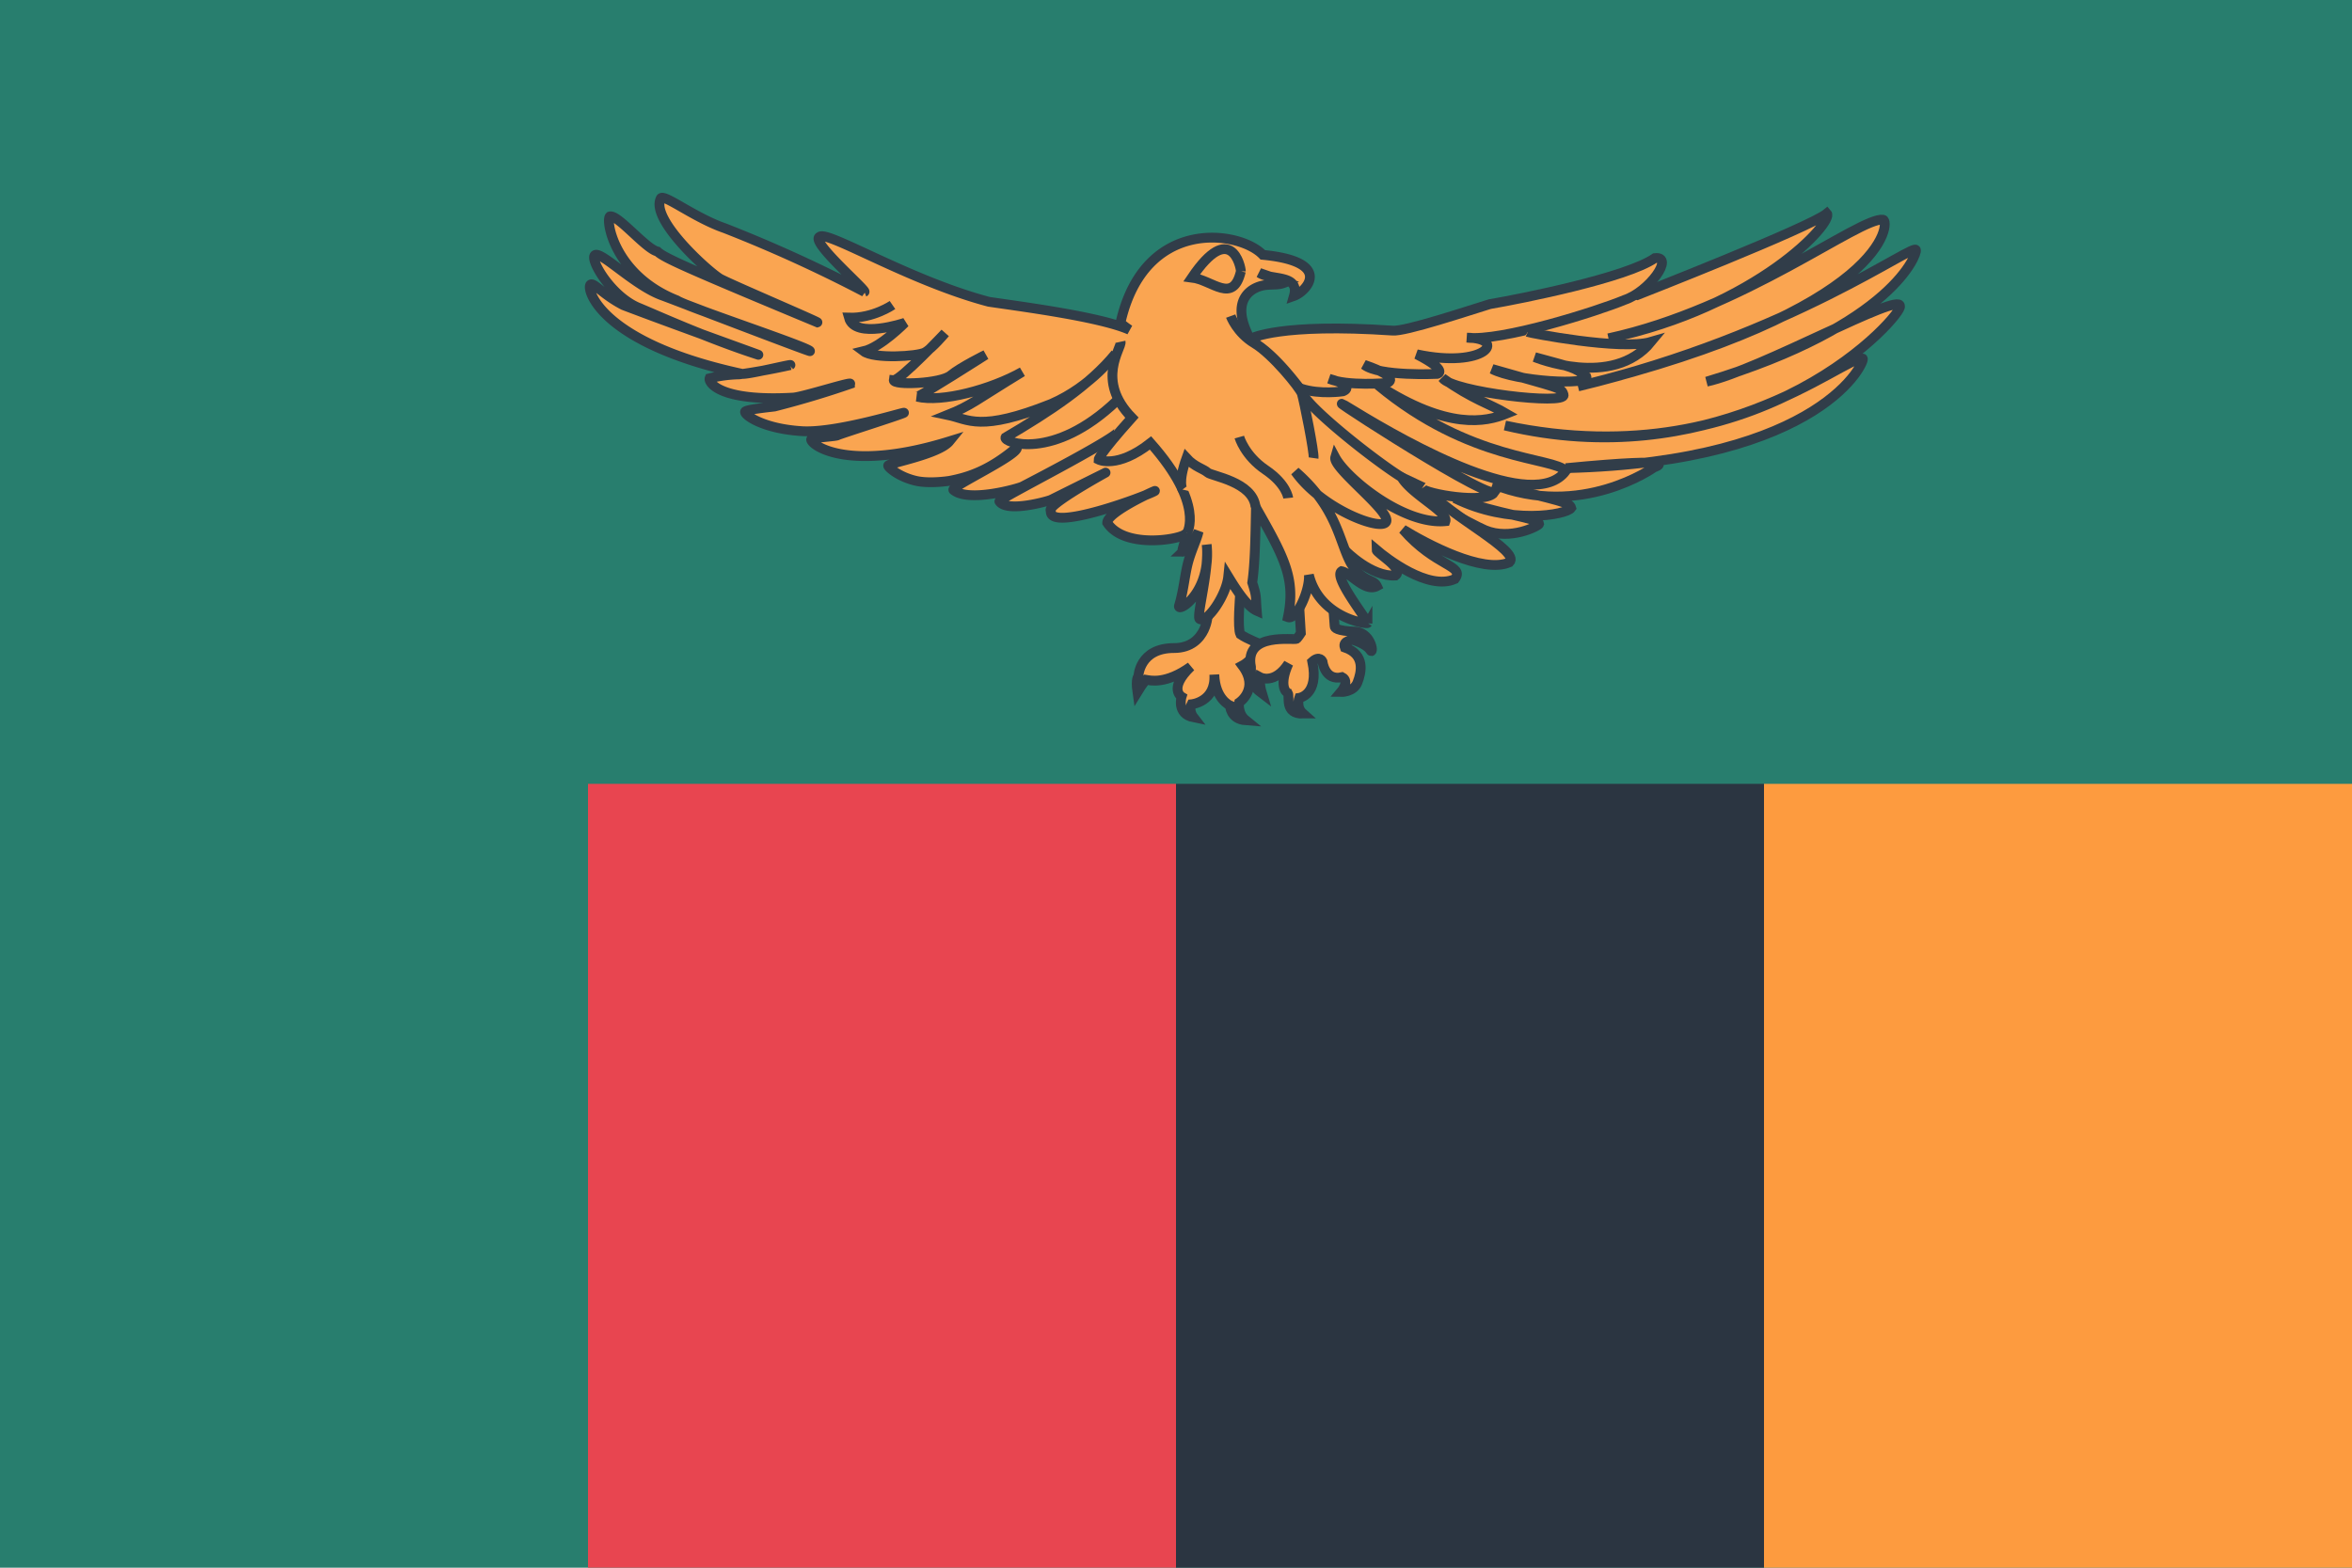 <svg width="24" height="16" viewBox="0 0 24 16" xmlns="http://www.w3.org/2000/svg"><title>flag-zm</title><g fill="none" fill-rule="evenodd"><path fill="#287E6E" d="M0 0h24v16H0z"/><path fill="#FD9B3F" d="M18 8h6v8h-6z"/><path fill="#2B3541" d="M12 8h6v8h-6z"/><path fill="#E84550" d="M6 8h6v8H6z"/><g stroke="#313D49" stroke-width=".1" fill="#FAA551"><path d="M16.708 3.011s1.763-.69 1.934-.833c.077.085-.707.954-2.229 1.275 1.382-.3 2.563-1.24 2.803-1.211.07.014.055.919-3.114 1.702 2.19-.527 3.464-1.495 3.448-1.389.016.022-.217.762-2.135 1.34.536-.115 1.988-.927 1.972-.77.047.064-1.405 1.774-4.03 1.218 2.097.499 3.455-.705 3.65-.684.038.007-.389 1.054-3.029 1.119 1.266-.122.9-.008.9-.008s-.745.535-1.645.171c.706.178.784.186.8.243-.047.07-.63.178-1.189-.1.45.17.855.2.862.263-.007.022-.295.171-.551.064-.256-.106-2.617-1.438-2.617-1.438l4.023-1.012.147.05zM11.98 6.614c-.355 0-.364.289-.364.289s-.03.02-.01.16c.058-.095.088-.125.088-.125.039.006.2.051.457-.134-.233.224-.094.307-.094.307s-.055.176.123.211c-.055-.071-.022-.134-.022-.134s.25-.023.233-.303c.01.253.16.315.16.315s0 .14.162.152c-.088-.071-.069-.181-.069-.181s.211-.14.033-.378c.107-.057.195-.215.195-.215s-.146-.056-.215-.104c-.032-.062-.003-.405-.003-.405l-.087-.443-.25.69c.01-.098.016.298-.338.298z"/><path d="M13.726 5.618c.008.007.264.27.513.256.093-.07-.194-.228-.194-.263.1.085.528.42.8.299.108-.142-.195-.121-.529-.506.233.143.816.456 1.087.335.117-.114-.605-.47-.846-.748l-.621-.292-.847.634.637.285zM12.771 3.453s.287-.157 1.437-.079c.124.015.784-.206.994-.27.333-.057 1.397-.27 1.685-.47.202-.022-.055.342-.31.427-.273.114-1.259.427-1.608.385.419.007.186.32-.513.17.334.172.21.2.21.2s-.59.029-.746-.093c.396.136.233.186.233.186s-.404.035-.59-.043c.287.078.14.128.14.128s-.233.036-.427-.028c-.194-.064-.49-.513-.505-.513zM13.232 5.766l.042.696s-.023.036-.042.057c-.02.02-.539-.075-.467.288 0 .15.003.188.113.271-.03-.098-.02-.166-.02-.166s.147.08.29-.14c-.098.217-.03.294-.007.3.023.04-.039.215.156.212-.075-.066-.04-.161-.04-.161s.205-.03.134-.37c.075-.068.104-.002.104-.002s.022.202.2.16c.082.042-.012.152-.012.152s.13.003.169-.098c.039-.101.084-.283-.13-.357-.026-.071.084-.077.084-.077s.137.041.176.104c.038.062.025-.164-.143-.188-.208-.006-.22-.044-.22-.053 0-.01-.037-.506-.053-.65l-.334.022z"/><path d="M13.954 6.36c.003-.033-.354-.473-.264-.53.09.017.24.217.36.152-.037-.078-.144-.034-.266-.234-.122-.226-.14-.566-.567-.936.276.392.904.622.93.507.027-.114-.552-.546-.522-.65.115.214.696.69 1.124.65.03-.091-.35-.276-.448-.449-.274-.169-1.006-.747-1.02-.882-.267-.356-.433-.464-.51-.505-.03-.032-.038-.063-.044-.083-.165-.357.054-.473.182-.49.105-.011.136.003.212-.03-.09-.033-.18-.063-.27-.095.117.079.417.01.352.236.131-.046.41-.35-.317-.42-.236-.248-1.21-.391-1.453.695.02.016.03.028.092.07-.307-.136-1.136-.241-1.435-.286-.807-.213-1.645-.728-1.725-.664-.108.044.487.551.456.563a14.29 14.29 0 0 0-1.426-.65c-.308-.106-.618-.352-.652-.305-.113.216.495.758.608.822.114.061 1.004.44.99.444-1.34-.558-1.565-.659-1.632-.723-.118-.025-.406-.381-.486-.358-.044.04.044.603.684.856.104.07 1.37.486 1.358.519-.003.008-1.45-.548-1.507-.568-.28-.1-.622-.453-.686-.413-.061.036.158.417.44.536.148.06.715.318 1.226.482.033.01-.918-.331-1.376-.506-.207-.106-.305-.237-.336-.21-.047.03.075.592 1.545.91.039.015.517-.104.494-.089a6.593 6.593 0 0 1-.521.095 1.374 1.374 0 0 0-.303.04c-.015.038.093.24.852.197.097-.005.624-.175.58-.139a9.571 9.571 0 0 1-.77.23c-.046.006-.29.03-.3.053-.01.032.181.176.589.199.36.017 1.046-.202 1.032-.188-.014.014-.66.218-.678.23-.023.012-.26.024-.268.04-.02.042.342.352 1.41.021-.108.133-.625.224-.625.248-.002.017.114.12.295.158.09.018.215.014.328-.002.203-.038.418-.111.69-.342.032.072-.68.403-.647.435.155.131.668-.017.702-.035.033-.017.988-.51.985-.568.014.074-1.231.694-1.218.72.08.117.506-.006.526-.017l.557-.277c.015-.008-.614.337-.558.39-.027.224.982-.155 1.06-.202.04-.024-.484.211-.485.323.169.261.709.178.792.12.042-.028-.049.195-.02.175a.868.868 0 0 0 .16-.205c-.014.073-.073.188-.108.32-.034.133-.044.282-.092.44-.01.07.333-.136.283-.627.03.255-.108.734-.072.759.072.05.272-.239.292-.433.06.098.184.303.291.35-.012-.148.002-.141-.046-.288.028-.194.032-.462.038-.766.291.511.407.727.326 1.119.087.033.225-.273.214-.431.11.438.59.504.598.491z"/><path d="M9.107 3.113s-.198.137-.445.129c.062.226.572.052.572.052s-.246.25-.422.291c.106.08.55.053.625.012.075-.04.207-.198.207-.198s-.458.485-.524.48c-.009.057.48.037.581-.048.101-.084.357-.21.357-.21s-.67.428-.7.428c.25.061.752-.072 1.074-.254-.476.29-.52.343-.762.44.216.045.326.178 1.057-.113.418-.182.656-.513.656-.513-.26.32-.67.59-1.123.856-.026.049.484.247 1.136-.375M12.646 4.461s.054.19.269.335c.215.146.23.287.23.287M12.558 3.226s.062.17.242.278c.185.11.462.453.484.513.022.073.128.602.12.658"/><path d="M11.435 3.488c.014.065-.26.392.115.775-.34.38-.34.428-.34.428s.19.097.53-.17c.558.63.372.919.372.919"/><path d="M12.067 4.996s-.051-.068.04-.321c.083.091.175.11.216.148.04.037.462.093.489.352M12.662 2.77c0-.054-.106-.52-.5.063.21.026.42.275.5-.064zM15.59 3.389c.015.007.947.192 1.258.1-.396.484-1.188.156-1.188.156.388.107.404.1.528.2.039.092-.715.05-.963-.079.691.2.707.185.73.264.03.107-1.134-.029-1.235-.171.31.22.482.263.652.363-.21.085-.597.17-1.312-.292.94.783 1.786.734 1.918.876-.326.442-1.592-.263-2.174-.62-.583-.356 1.273.862 1.444.84-.085.122-.699.015-.738-.042"/></g></g></svg>